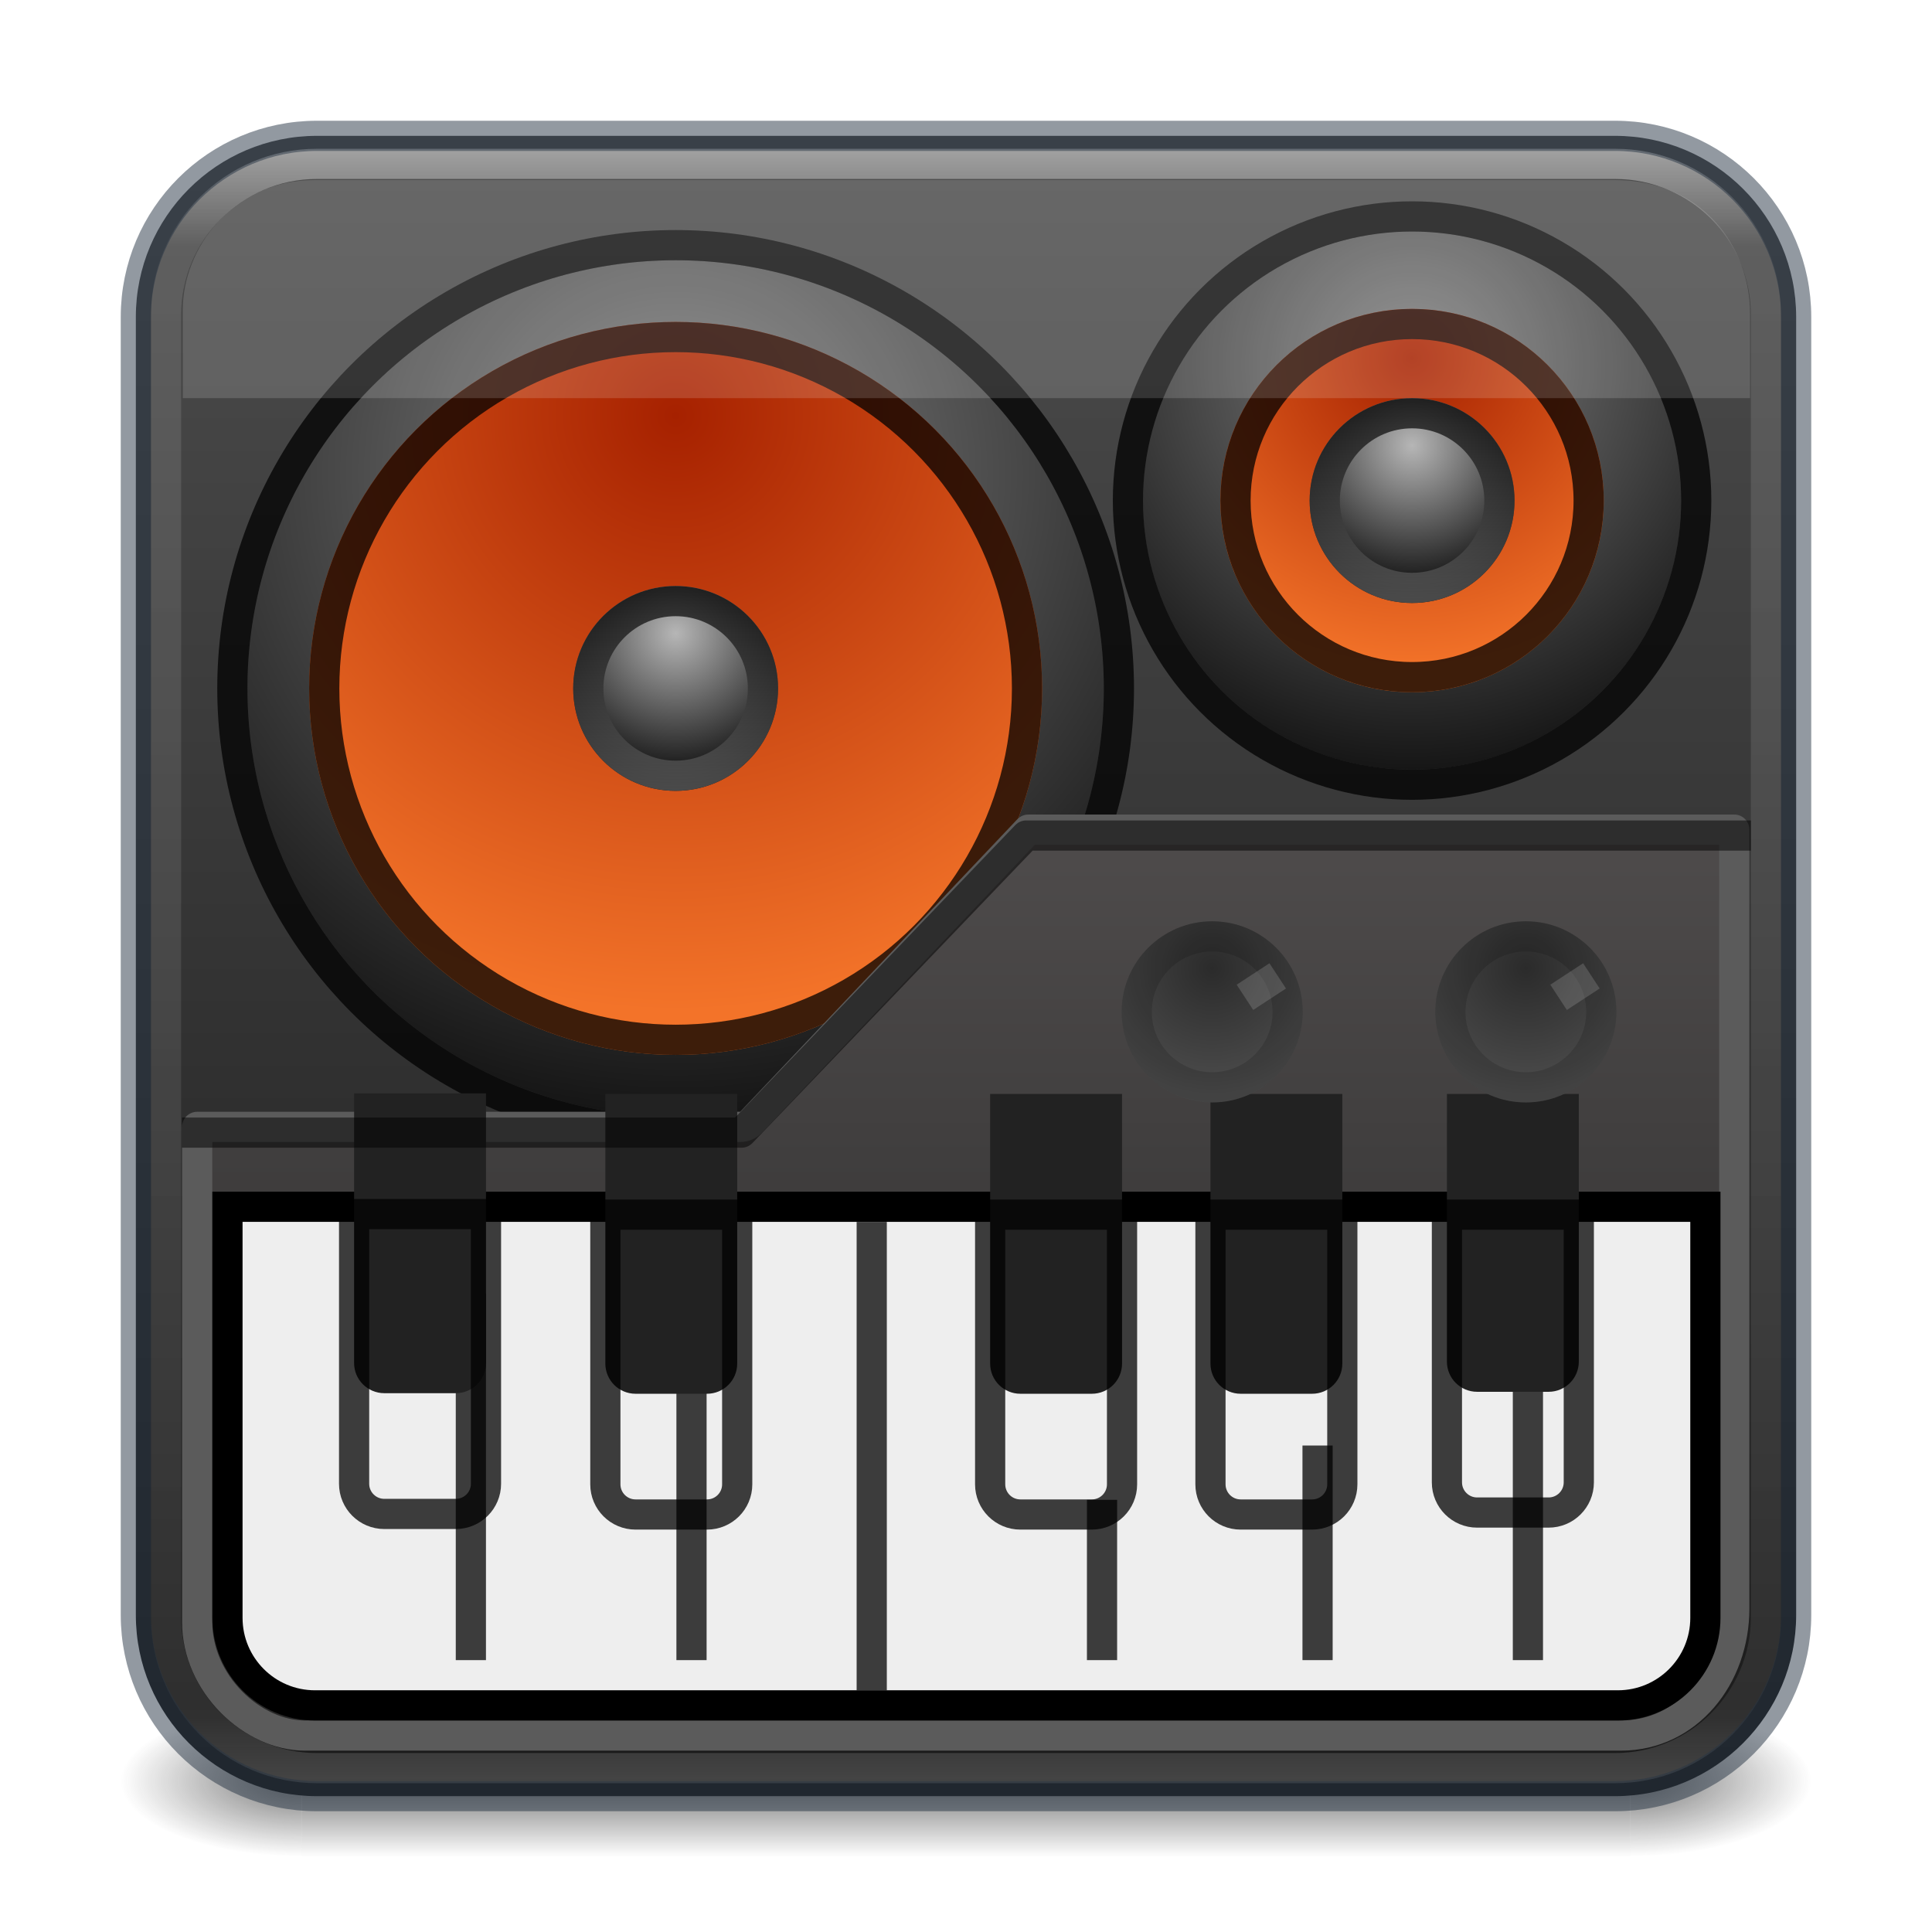 <svg width="64" height="64" viewBox="0 0 64 64" fill="none" xmlns="http://www.w3.org/2000/svg">
<path opacity="0.6" d="M60 56.5H54V61.5H60V56.5Z" fill="url(#paint0_radial)"/>
<path opacity="0.6" d="M4 61.5H10V56.5H4V61.5Z" fill="url(#paint1_radial)"/>
<path opacity="0.6" d="M54 56.5H10V61.5H54V56.5Z" fill="url(#paint2_linear)"/>
<path d="M53.5 4.5H10.5C7.186 4.5 4.5 7.186 4.5 10.5V53.5C4.5 56.814 7.186 59.5 10.5 59.5H53.5C56.814 59.5 59.5 56.814 59.5 53.5V10.5C59.5 7.186 56.814 4.5 53.5 4.5Z" fill="url(#paint3_linear)"/>
<path opacity="0.5" d="M53.5 5.429H10.5C7.739 5.429 5.5 7.667 5.5 10.429V53.571C5.5 56.333 7.739 58.571 10.5 58.571H53.5C56.261 58.571 58.5 56.333 58.5 53.571V10.429C58.5 7.667 56.261 5.429 53.5 5.429Z" stroke="url(#paint4_linear)" stroke-linecap="round" stroke-linejoin="round"/>
<path opacity="0.5" d="M53.5 4.5H10.5C7.186 4.5 4.5 7.186 4.5 10.5V53.5C4.5 56.814 7.186 59.5 10.5 59.5H53.5C56.814 59.5 59.5 56.814 59.5 53.5V10.5C59.5 7.186 56.814 4.5 53.5 4.5Z" stroke="#273445"/>
<circle cx="22.381" cy="22.805" r="14.184" fill="url(#paint5_radial)"/>
<circle cx="22.381" cy="22.805" r="14.684" stroke="black" stroke-opacity="0.75"/>
<g filter="url(#filter0_d)">
<circle cx="22.381" cy="22.805" r="12.14" fill="url(#paint6_radial)"/>
<circle cx="22.381" cy="22.805" r="11.64" stroke="black" stroke-opacity="0.75"/>
</g>
<g filter="url(#filter1_d)">
<circle cx="22.381" cy="22.805" r="3.393" fill="url(#paint7_radial)"/>
<circle cx="22.381" cy="22.805" r="2.893" stroke="url(#paint8_linear)" stroke-opacity="0.75"/>
</g>
<circle cx="46.777" cy="16.582" r="8.913" fill="url(#paint9_radial)"/>
<circle cx="46.777" cy="16.582" r="9.413" stroke="black" stroke-opacity="0.75"/>
<g filter="url(#filter2_d)">
<circle cx="46.777" cy="16.582" r="6.349" fill="url(#paint10_radial)"/>
<circle cx="46.777" cy="16.582" r="5.849" stroke="black" stroke-opacity="0.75"/>
</g>
<g filter="url(#filter3_d)">
<circle cx="46.777" cy="16.582" r="3.393" fill="url(#paint11_radial)"/>
<circle cx="46.777" cy="16.582" r="2.893" stroke="url(#paint12_linear)" stroke-opacity="0.75"/>
</g>
<path d="M57.45 27.483V27.505V27.528V27.551V27.575V27.599V27.623V27.648V27.674V27.7V27.726V27.753V27.78V27.808V27.836V27.864V27.893V27.922V27.952V27.982V28.013V28.044V28.075V28.107V28.139V28.172V28.205V28.239V28.273V28.307V28.341V28.377V28.412V28.448V28.484V28.521V28.558V28.595V28.633V28.671V28.709V28.748V28.788V28.827V28.867V28.908V28.948V28.99V29.031V29.073V29.115V29.158V29.201V29.244V29.288V29.331V29.376V29.421V29.465V29.511V29.556V29.602V29.649V29.695V29.742V29.79V29.837V29.886V29.934V29.982V30.031V30.081V30.13V30.18V30.23V30.281V30.331V30.383V30.434V30.486V30.538V30.59V30.642V30.695V30.749V30.802V30.856V30.91V30.964V31.019V31.073V31.129V31.184V31.24V31.296V31.352V31.408V31.465V31.522V31.579V31.637V31.695V31.753V31.811V31.869V31.928V31.987V32.047V32.106V32.166V32.226V32.286V32.346V32.407V32.468V32.529V32.59V32.652V32.714V32.776V32.838V32.9V32.963V33.026V33.089V33.152V33.216V33.279V33.343V33.407V33.472V33.536V33.601V33.666V33.731V33.796V33.861V33.927V33.993V34.059V34.125V34.191V34.258V34.324V34.391V34.458V34.525V34.592V34.66V34.727V34.795V34.863V34.931V34.999V35.068V35.136V35.205V35.274V35.343V35.412V35.481V35.55V35.62V35.69V35.759V35.829V35.899V35.969V36.039V36.11V36.18V36.251V36.321V36.392V36.463V36.534V36.605V36.676V36.748V36.819V36.891V36.962V37.034V37.106V37.178V37.249V37.321V37.394V37.466V37.538V37.61V37.683V37.755V37.828V37.9V37.973V38.046V38.118V38.191V38.264V38.337V38.41V38.483V38.556V38.63V38.703V38.776V38.849V38.923V38.996V39.069V39.143V39.216V39.29V39.363V39.437V39.51V39.584V39.658V39.731V39.805V39.879V39.952V40.026V40.099V40.173V40.247V40.321V40.394V40.468V40.541V40.615V40.689V40.762V40.836V40.91V40.983V41.057V41.13V41.204V41.277V41.351V41.424V41.498V41.571V41.644V41.717V41.791V41.864V41.937V42.01V42.083V42.156V42.229V42.302V42.375V42.448V42.52V42.593V42.666V42.738V42.811V42.883V42.955V43.028V43.1V43.172V43.244V43.316V43.388V43.459V43.531V43.602V43.674V43.745V43.817V43.888V43.959V44.03V44.101V44.171V44.242V44.313V44.383V44.453V44.523V44.594V44.664V44.733V44.803V44.873V44.942V45.011V45.081V45.15V45.218V45.287V45.356V45.424V45.493V45.561V45.629V45.697V45.765V45.832V45.9V45.967V46.034V46.101V46.168V46.234V46.301V46.367V46.433V46.499V46.565V46.63V46.696V46.761V46.826V46.89V46.955V47.02V47.084V47.148V47.212V47.275V47.339V47.402V47.465V47.528V47.59V47.653V47.715V47.777V47.838V47.9V47.961V48.022V48.083V48.144V48.204V48.264V48.324V48.384V48.443V48.502V48.561V48.62V48.679V48.737V48.795V48.852V48.91V48.967V49.024V49.081V49.137V49.193V49.249V49.305V49.36V49.415V49.47V49.524V49.579V49.633V49.686V49.74V49.793V49.846V49.898V49.95V50.002V50.054V50.105V50.156V50.207V50.257V50.307V50.357V50.407V50.456V50.505V50.553V50.601V50.649V50.697V50.744V50.791V50.838V50.884V50.93V50.975V51.021V51.066V51.11V51.154V51.198V51.242V51.285V51.328V51.37V51.412V51.454V51.495V51.536V51.577V51.617V51.657V51.697V51.736V51.775V51.813V51.851V51.889V51.926V51.963V52V52.036V52.072V52.107V52.142V52.176V52.211V52.244V52.278V52.311V52.343V52.375V52.407V52.438V52.469V52.5V52.53V52.559V52.589V52.617V52.646V52.674V52.701V52.728V52.755V52.781V52.807V52.832V52.857V52.882V52.906V52.929V52.952V52.975V52.997V53.019V53.04V53.061V53.081V53.101V53.12V53.139V53.158V53.176V53.193V53.21V53.227V53.243V53.258V53.273V53.288C57.45 55.54 55.909 57.493 53.694 57.493H53.679H53.662H53.645H53.627H53.609H53.589H53.569H53.548H53.526H53.503H53.479H53.455H53.43H53.404H53.377H53.349H53.321H53.292H53.262H53.231H53.2H53.168H53.135H53.101H53.067H53.032H52.996H52.959H52.921H52.883H52.844H52.805H52.764H52.723H52.681H52.639H52.596H52.551H52.507H52.461H52.415H52.368H52.321H52.273H52.224H52.174H52.124H52.073H52.022H51.969H51.916H51.863H51.808H51.753H51.698H51.642H51.585H51.527H51.469H51.41H51.351H51.291H51.23H51.168H51.106H51.044H50.981H50.917H50.852H50.787H50.721H50.655H50.588H50.521H50.453H50.384H50.315H50.245H50.175H50.104H50.032H49.96H49.888H49.814H49.741H49.666H49.591H49.516H49.44H49.363H49.286H49.209H49.131H49.052H48.973H48.893H48.813H48.732H48.651H48.569H48.487H48.404H48.321H48.237H48.153H48.068H47.983H47.897H47.811H47.724H47.637H47.549H47.461H47.373H47.284H47.194H47.104H47.014H46.923H46.832H46.74H46.648H46.555H46.462H46.369H46.275H46.181H46.086H45.991H45.895H45.8H45.703H45.606H45.509H45.412H45.314H45.216H45.117H45.018H44.918H44.819H44.718H44.618H44.517H44.416H44.314H44.212H44.11H44.007H43.904H43.8H43.697H43.593H43.488H43.384H43.279H43.173H43.068H42.962H42.855H42.749H42.642H42.534H42.427H42.319H42.211H42.102H41.994H41.885H41.776H41.666H41.556H41.446H41.336H41.225H41.114H41.003H40.892H40.78H40.668H40.556H40.444H40.331H40.218H40.105H39.992H39.879H39.765H39.651H39.537H39.422H39.308H39.193H39.078H38.963H38.848H38.732H38.616H38.5H38.384H38.268H38.151H38.035H37.918H37.801H37.684H37.567H37.449H37.332H37.214H37.096H36.978H36.86H36.742H36.623H36.505H36.386H36.267H36.148H36.029H35.91H35.791H35.671H35.552H35.432H35.312H35.193H35.073H34.953H34.833H34.713H34.593H34.472H34.352H34.232H34.111H33.991H33.87H33.75H33.629H33.508H33.388H33.267H33.146H33.025H32.904H32.783H32.662H32.541H32.42H32.299H32.178H32.057H31.936H31.815H31.694H31.573H31.452H31.331H31.21H31.09H30.969H30.848H30.727H30.606H30.485H30.364H30.244H30.123H30.003H29.882H29.761H29.641H29.52H29.4H29.28H29.16H29.04H28.92H28.8H28.68H28.56H28.44H28.321H28.201H28.082H27.963H27.843H27.724H27.605H27.486H27.368H27.249H27.131H27.012H26.894H26.776H26.658H26.541H26.423H26.305H26.188H26.071H25.954H25.837H25.72H25.604H25.488H25.371H25.255H25.14H25.024H24.909H24.793H24.678H24.564H24.449H24.334H24.22H24.106H23.992H23.879H23.766H23.652H23.54H23.427H23.315H23.202H23.09H22.979H22.867H22.756H22.645H22.535H22.424H22.314H22.204H22.095H21.985H21.876H21.767H21.659H21.551H21.443H21.335H21.228H21.121H21.014H20.908H20.802H20.696H20.591H20.486H20.381H20.276H20.172H20.068H19.965H19.862H19.759H19.657H19.555H19.453H19.352H19.25H19.15H19.049H18.95H18.85H18.751H18.652H18.554H18.456H18.358H18.261H18.164H18.068H17.972H17.876H17.781H17.686H17.592H17.498H17.404H17.311H17.218H17.126H17.035H16.943H16.852H16.762H16.672H16.582H16.493H16.404H16.316H16.228H16.141H16.054H15.968H15.882H15.797H15.712H15.628H15.544H15.46H15.377H15.295H15.213H15.132H15.051H14.971H14.891H14.812H14.733H14.655H14.577H14.5H14.423H14.347H14.271H14.196H14.122H14.048H13.975H13.902H13.829H13.758H13.687H13.616H13.546H13.477H13.408H13.34H13.272H13.205H13.139H13.073H13.008H12.943H12.879H12.816H12.753H12.691H12.63H12.569H12.509H12.449H12.39H12.332H12.274H12.217H12.161H12.105H12.05H11.995H11.941H11.888H11.836H11.784H11.733H11.683H11.633H11.584H11.536H11.488H11.441H11.395H11.349H11.304H11.26H11.217H11.174H11.132H11.091H11.05H11.01H10.971H10.933H10.895H10.858H10.822H10.787H10.752H10.718H10.685H10.653H10.621H10.591H10.56H10.531H10.503H10.475H10.448H10.422H10.396H10.372H10.348H10.325H10.303H10.282H10.261H10.241H10.223H10.204H10.187H10.171H10.155H10.14H10.126H10.113H10.101C9.249 57.493 8.354 57.079 7.665 56.381C6.979 55.686 6.532 54.744 6.532 53.737V53.724V53.709V53.695V53.681V53.666V53.651V53.636V53.62V53.604V53.588V53.571V53.555V53.538V53.52V53.503V53.485V53.467V53.449V53.43V53.411V53.392V53.373V53.353V53.334V53.314V53.293V53.273V53.252V53.231V53.209V53.188V53.166V53.144V53.122V53.099V53.077V53.053V53.03V53.007V52.983V52.959V52.935V52.91V52.886V52.861V52.836V52.81V52.785V52.759V52.733V52.707V52.681V52.654V52.627V52.6V52.573V52.545V52.517V52.489V52.461V52.433V52.404V52.376V52.347V52.317V52.288V52.258V52.229V52.199V52.169V52.138V52.108V52.077V52.046V52.015V51.983V51.952V51.92V51.888V51.856V51.824V51.791V51.758V51.726V51.693V51.66V51.626V51.593V51.559V51.525V51.491V51.457V51.422V51.388V51.353V51.318V51.283V51.248V51.212V51.177V51.141V51.105V51.069V51.033V50.996V50.96V50.923V50.886V50.849V50.812V50.775V50.737V50.7V50.662V50.624V50.586V50.548V50.51V50.471V50.433V50.394V50.355V50.316V50.277V50.238V50.199V50.159V50.12V50.08V50.04V50V49.96V49.919V49.879V49.839V49.798V49.757V49.717V49.675V49.634V49.593V49.552V49.511V49.469V49.427V49.386V49.344V49.302V49.26V49.218V49.175V49.133V49.091V49.048V49.005V48.963V48.92V48.877V48.834V48.791V48.748V48.704V48.661V48.617V48.574V48.53V48.487V48.443V48.399V48.355V48.311V48.267V48.223V48.178V48.134V48.09V48.045V48.001V47.956V47.912V47.867V47.822V47.777V47.732V47.687V47.642V47.597V47.552V47.507V47.462V47.416V47.371V47.326V47.28V47.235V47.189V47.144V47.098V47.052V47.006V46.961V46.915V46.869V46.823V46.777V46.731V46.685V46.639V46.593V46.547V46.501V46.455V46.409V46.362V46.316V46.27V46.224V46.178V46.131V46.085V46.039V45.992V45.946V45.9V45.853V45.807V45.76V45.714V45.667V45.621V45.575V45.528V45.482V45.435V45.389V45.343V45.296V45.25V45.203V45.157V45.11V45.064V45.017V44.971V44.925V44.878V44.832V44.786V44.739V44.693V44.647V44.601V44.554V44.508V44.462V44.416V44.37V44.324V44.278V44.231V44.185V44.139V44.093V44.048V44.002V43.956V43.91V43.864V43.819V43.773V43.727V43.682V43.636V43.591V43.545V43.5V43.454V43.409V43.364V43.319V43.273V43.228V43.183V43.138V43.093V43.049V43.004V42.959V42.914V42.87V42.825V42.781V42.737V42.692V42.648V42.604V42.56V42.516V42.472V42.428V42.384V42.34V42.297V42.253V42.21V42.166V42.123V42.08V42.037V41.994V41.951V41.908V41.865V41.823V41.78V41.738V41.696V41.653V41.611V41.569V41.527V41.485V41.444V41.402V41.36V41.319V41.278V41.236V41.196V41.154V41.114V41.073V41.032V40.992V40.952V40.911V40.871V40.831V40.791V40.752V40.712V40.672V40.633V40.594V40.555V40.516V40.477V40.438V40.4V40.361V40.323V40.285V40.247V40.209V40.171V40.134V40.096V40.059V40.022V39.985V39.948V39.911V39.875V39.839V39.802V39.766V39.73V39.695V39.659V39.624V39.588V39.553V39.518V39.484V39.449V39.415V39.38V39.346V39.312V39.279V39.245V39.212V39.179V39.146V39.113V39.08V39.048V39.016V38.983V38.952V38.92V38.888V38.857V38.826V38.795V38.764V38.733V38.703V38.673V38.643V38.613V38.584V38.554V38.525V38.496V38.467V38.439V38.41V38.382V38.354V38.327V38.299V38.272V38.245V38.218V38.191V38.165V38.139V38.113V38.087V38.061V38.036V38.011V37.986V37.961V37.937V37.913V37.889V37.865V37.842V37.819V37.795V37.773V37.75V37.728V37.706V37.684V37.663V37.641V37.62V37.599V37.579V37.559V37.538V37.519V37.499V37.48V37.461V37.442V37.423V37.405V37.387V37.369V37.352V37.335V37.329H24.519C24.656 37.329 24.787 37.273 24.882 37.173L34.063 27.483H57.45Z" fill="url(#paint13_linear)" stroke="#5B5B5B" stroke-linecap="round" stroke-linejoin="round"/>
<path d="M8.035 39.976H7.535V40.476V53.593C7.535 55.194 8.834 56.493 10.435 56.493H53.593C55.195 56.493 56.493 55.194 56.493 53.593V40.476V39.976H55.993H8.035Z" fill="#EEEEEE" stroke="black"/>
<g filter="url(#filter4_d)">
<line x1="14.598" y1="55.994" x2="14.598" y2="43.853" stroke="black" stroke-opacity="0.75"/>
</g>
<g filter="url(#filter5_d)">
<line x1="21.907" y1="55.994" x2="21.907" y2="42.048" stroke="black" stroke-opacity="0.75"/>
</g>
<line x1="28.877" y1="55.994" x2="28.877" y2="40.477" stroke="black" stroke-opacity="0.75"/>
<g filter="url(#filter6_d)">
<line x1="35.506" y1="55.994" x2="35.506" y2="50.684" stroke="black" stroke-opacity="0.75"/>
</g>
<g filter="url(#filter7_d)">
<line x1="42.646" y1="55.994" x2="42.646" y2="48.885" stroke="black" stroke-opacity="0.75"/>
</g>
<g filter="url(#filter8_d)">
<line x1="49.614" y1="55.994" x2="49.614" y2="42.479" stroke="black" stroke-opacity="0.75"/>
</g>
<g filter="url(#filter9_i)">
<path d="M11.73 40.219H16.099V49.151C16.099 49.703 15.651 50.151 15.099 50.151H12.73C12.178 50.151 11.73 49.703 11.73 49.151V40.219Z" fill="#222222"/>
</g>
<path d="M11.73 40.219H16.099V49.151C16.099 49.703 15.651 50.151 15.099 50.151H12.73C12.178 50.151 11.73 49.703 11.73 49.151V40.219Z" stroke="black" stroke-opacity="0.75"/>
<g filter="url(#filter10_i)">
<path d="M20.053 40.237H24.421V49.17C24.421 49.722 23.974 50.17 23.421 50.17H21.053C20.501 50.17 20.053 49.722 20.053 49.17V40.237Z" fill="#222222"/>
</g>
<path d="M20.053 40.237H24.421V49.17C24.421 49.722 23.974 50.17 23.421 50.17H21.053C20.501 50.17 20.053 49.722 20.053 49.17V40.237Z" stroke="black" stroke-opacity="0.75"/>
<g filter="url(#filter11_i)">
<path d="M32.8 40.237H37.169V49.17C37.169 49.722 36.721 50.17 36.169 50.17H33.8C33.248 50.17 32.8 49.722 32.8 49.17V40.237Z" fill="#222222"/>
</g>
<path d="M32.8 40.237H37.169V49.17C37.169 49.722 36.721 50.17 36.169 50.17H33.8C33.248 50.17 32.8 49.722 32.8 49.17V40.237Z" stroke="black" stroke-opacity="0.75"/>
<g filter="url(#filter12_i)">
<path d="M40.098 40.237H44.466V49.17C44.466 49.722 44.019 50.17 43.466 50.17H41.098C40.546 50.17 40.098 49.722 40.098 49.17V40.237Z" fill="#222222"/>
</g>
<path d="M40.098 40.237H44.466V49.17C44.466 49.722 44.019 50.17 43.466 50.17H41.098C40.546 50.17 40.098 49.722 40.098 49.17V40.237Z" stroke="black" stroke-opacity="0.75"/>
<g filter="url(#filter13_i)">
<path d="M47.931 40.237H52.3V49.105C52.3 49.657 51.852 50.105 51.3 50.105H48.931C48.379 50.105 47.931 49.657 47.931 49.105V40.237Z" fill="#222222"/>
</g>
<path d="M47.931 40.237H52.3V49.105C52.3 49.657 51.852 50.105 51.3 50.105H48.931C48.379 50.105 47.931 49.657 47.931 49.105V40.237Z" stroke="black" stroke-opacity="0.75"/>
<g filter="url(#filter14_d)">
<path d="M6.528 36.519H24.565L33.994 26.678H57.501" stroke="black" stroke-opacity="0.5" stroke-linecap="square" stroke-linejoin="round"/>
</g>
<g filter="url(#filter15_dd)">
<circle cx="40.155" cy="33.519" r="3" fill="url(#paint14_radial)"/>
<circle cx="40.155" cy="33.519" r="2.5" stroke="black" stroke-opacity="0.15"/>
</g>
<line x1="42.326" y1="32.327" x2="41.24" y2="33.038" stroke="white" stroke-opacity="0.15"/>
<g filter="url(#filter16_dd)">
<circle cx="50.546" cy="33.519" r="3" fill="url(#paint15_radial)"/>
<circle cx="50.546" cy="33.519" r="2.5" stroke="black" stroke-opacity="0.15"/>
</g>
<line x1="52.717" y1="32.327" x2="51.63" y2="33.038" stroke="white" stroke-opacity="0.15"/>
<path d="M53.483 5.963H10.428C7.706 5.963 6.055 8.226 6.055 10.268V13.189H57.973V10.391C57.973 8.172 56.385 5.963 53.483 5.963Z" fill="white" fill-opacity="0.15"/>
<defs>
<filter id="filter0_d" x="9.241" y="9.664" width="26.28" height="26.28" filterUnits="userSpaceOnUse" color-interpolation-filters="sRGB">
<feFlood flood-opacity="0" result="BackgroundImageFix"/>
<feColorMatrix in="SourceAlpha" type="matrix" values="0 0 0 0 0 0 0 0 0 0 0 0 0 0 0 0 0 0 127 0"/>
<feMorphology radius="1" operator="dilate" in="SourceAlpha" result="effect1_dropShadow"/>
<feOffset/>
<feColorMatrix type="matrix" values="0 0 0 0 0 0 0 0 0 0 0 0 0 0 0 0 0 0 0.15 0"/>
<feBlend mode="normal" in2="BackgroundImageFix" result="effect1_dropShadow"/>
<feBlend mode="normal" in="SourceGraphic" in2="effect1_dropShadow" result="shape"/>
</filter>
<filter id="filter1_d" x="17.988" y="18.411" width="8.787" height="8.787" filterUnits="userSpaceOnUse" color-interpolation-filters="sRGB">
<feFlood flood-opacity="0" result="BackgroundImageFix"/>
<feColorMatrix in="SourceAlpha" type="matrix" values="0 0 0 0 0 0 0 0 0 0 0 0 0 0 0 0 0 0 127 0"/>
<feMorphology radius="1" operator="dilate" in="SourceAlpha" result="effect1_dropShadow"/>
<feOffset/>
<feColorMatrix type="matrix" values="0 0 0 0 0 0 0 0 0 0 0 0 0 0 0 0 0 0 0.25 0"/>
<feBlend mode="normal" in2="BackgroundImageFix" result="effect1_dropShadow"/>
<feBlend mode="normal" in="SourceGraphic" in2="effect1_dropShadow" result="shape"/>
</filter>
<filter id="filter2_d" x="39.428" y="9.233" width="14.699" height="14.699" filterUnits="userSpaceOnUse" color-interpolation-filters="sRGB">
<feFlood flood-opacity="0" result="BackgroundImageFix"/>
<feColorMatrix in="SourceAlpha" type="matrix" values="0 0 0 0 0 0 0 0 0 0 0 0 0 0 0 0 0 0 127 0"/>
<feMorphology radius="1" operator="dilate" in="SourceAlpha" result="effect1_dropShadow"/>
<feOffset/>
<feColorMatrix type="matrix" values="0 0 0 0 0 0 0 0 0 0 0 0 0 0 0 0 0 0 0.15 0"/>
<feBlend mode="normal" in2="BackgroundImageFix" result="effect1_dropShadow"/>
<feBlend mode="normal" in="SourceGraphic" in2="effect1_dropShadow" result="shape"/>
</filter>
<filter id="filter3_d" x="42.383" y="12.189" width="8.787" height="8.787" filterUnits="userSpaceOnUse" color-interpolation-filters="sRGB">
<feFlood flood-opacity="0" result="BackgroundImageFix"/>
<feColorMatrix in="SourceAlpha" type="matrix" values="0 0 0 0 0 0 0 0 0 0 0 0 0 0 0 0 0 0 127 0"/>
<feMorphology radius="1" operator="dilate" in="SourceAlpha" result="effect1_dropShadow"/>
<feOffset/>
<feColorMatrix type="matrix" values="0 0 0 0 0 0 0 0 0 0 0 0 0 0 0 0 0 0 0.25 0"/>
<feBlend mode="normal" in2="BackgroundImageFix" result="effect1_dropShadow"/>
<feBlend mode="normal" in="SourceGraphic" in2="effect1_dropShadow" result="shape"/>
</filter>
<filter id="filter4_d" x="14.098" y="42.853" width="2" height="13.14" filterUnits="userSpaceOnUse" color-interpolation-filters="sRGB">
<feFlood flood-opacity="0" result="BackgroundImageFix"/>
<feColorMatrix in="SourceAlpha" type="matrix" values="0 0 0 0 0 0 0 0 0 0 0 0 0 0 0 0 0 0 127 0"/>
<feOffset dx="1" dy="-1"/>
<feColorMatrix type="matrix" values="0 0 0 0 1 0 0 0 0 1 0 0 0 0 1 0 0 0 1 0"/>
<feBlend mode="normal" in2="BackgroundImageFix" result="effect1_dropShadow"/>
<feBlend mode="normal" in="SourceGraphic" in2="effect1_dropShadow" result="shape"/>
</filter>
<filter id="filter5_d" x="21.407" y="41.048" width="2" height="14.945" filterUnits="userSpaceOnUse" color-interpolation-filters="sRGB">
<feFlood flood-opacity="0" result="BackgroundImageFix"/>
<feColorMatrix in="SourceAlpha" type="matrix" values="0 0 0 0 0 0 0 0 0 0 0 0 0 0 0 0 0 0 127 0"/>
<feOffset dx="1" dy="-1"/>
<feColorMatrix type="matrix" values="0 0 0 0 1 0 0 0 0 1 0 0 0 0 1 0 0 0 1 0"/>
<feBlend mode="normal" in2="BackgroundImageFix" result="effect1_dropShadow"/>
<feBlend mode="normal" in="SourceGraphic" in2="effect1_dropShadow" result="shape"/>
</filter>
<filter id="filter6_d" x="35.006" y="49.684" width="2" height="6.309" filterUnits="userSpaceOnUse" color-interpolation-filters="sRGB">
<feFlood flood-opacity="0" result="BackgroundImageFix"/>
<feColorMatrix in="SourceAlpha" type="matrix" values="0 0 0 0 0 0 0 0 0 0 0 0 0 0 0 0 0 0 127 0"/>
<feOffset dx="1" dy="-1"/>
<feColorMatrix type="matrix" values="0 0 0 0 1 0 0 0 0 1 0 0 0 0 1 0 0 0 1 0"/>
<feBlend mode="normal" in2="BackgroundImageFix" result="effect1_dropShadow"/>
<feBlend mode="normal" in="SourceGraphic" in2="effect1_dropShadow" result="shape"/>
</filter>
<filter id="filter7_d" x="42.146" y="47.885" width="2" height="8.108" filterUnits="userSpaceOnUse" color-interpolation-filters="sRGB">
<feFlood flood-opacity="0" result="BackgroundImageFix"/>
<feColorMatrix in="SourceAlpha" type="matrix" values="0 0 0 0 0 0 0 0 0 0 0 0 0 0 0 0 0 0 127 0"/>
<feOffset dx="1" dy="-1"/>
<feColorMatrix type="matrix" values="0 0 0 0 1 0 0 0 0 1 0 0 0 0 1 0 0 0 1 0"/>
<feBlend mode="normal" in2="BackgroundImageFix" result="effect1_dropShadow"/>
<feBlend mode="normal" in="SourceGraphic" in2="effect1_dropShadow" result="shape"/>
</filter>
<filter id="filter8_d" x="49.114" y="41.479" width="2" height="14.514" filterUnits="userSpaceOnUse" color-interpolation-filters="sRGB">
<feFlood flood-opacity="0" result="BackgroundImageFix"/>
<feColorMatrix in="SourceAlpha" type="matrix" values="0 0 0 0 0 0 0 0 0 0 0 0 0 0 0 0 0 0 127 0"/>
<feOffset dx="1" dy="-1"/>
<feColorMatrix type="matrix" values="0 0 0 0 1 0 0 0 0 1 0 0 0 0 1 0 0 0 1 0"/>
<feBlend mode="normal" in2="BackgroundImageFix" result="effect1_dropShadow"/>
<feBlend mode="normal" in="SourceGraphic" in2="effect1_dropShadow" result="shape"/>
</filter>
<filter id="filter9_i" x="11.23" y="39.719" width="5.368" height="10.932" filterUnits="userSpaceOnUse" color-interpolation-filters="sRGB">
<feFlood flood-opacity="0" result="BackgroundImageFix"/>
<feBlend mode="normal" in="SourceGraphic" in2="BackgroundImageFix" result="shape"/>
<feColorMatrix in="SourceAlpha" type="matrix" values="0 0 0 0 0 0 0 0 0 0 0 0 0 0 0 0 0 0 127 0" result="hardAlpha"/>
<feOffset dy="-4"/>
<feComposite in2="hardAlpha" operator="arithmetic" k2="-1" k3="1"/>
<feColorMatrix type="matrix" values="0 0 0 0 1 0 0 0 0 1 0 0 0 0 1 0 0 0 0.25 0"/>
<feBlend mode="normal" in2="shape" result="effect1_innerShadow"/>
</filter>
<filter id="filter10_i" x="19.553" y="39.737" width="5.368" height="10.932" filterUnits="userSpaceOnUse" color-interpolation-filters="sRGB">
<feFlood flood-opacity="0" result="BackgroundImageFix"/>
<feBlend mode="normal" in="SourceGraphic" in2="BackgroundImageFix" result="shape"/>
<feColorMatrix in="SourceAlpha" type="matrix" values="0 0 0 0 0 0 0 0 0 0 0 0 0 0 0 0 0 0 127 0" result="hardAlpha"/>
<feOffset dy="-4"/>
<feComposite in2="hardAlpha" operator="arithmetic" k2="-1" k3="1"/>
<feColorMatrix type="matrix" values="0 0 0 0 1 0 0 0 0 1 0 0 0 0 1 0 0 0 0.25 0"/>
<feBlend mode="normal" in2="shape" result="effect1_innerShadow"/>
</filter>
<filter id="filter11_i" x="32.3" y="39.737" width="5.368" height="10.932" filterUnits="userSpaceOnUse" color-interpolation-filters="sRGB">
<feFlood flood-opacity="0" result="BackgroundImageFix"/>
<feBlend mode="normal" in="SourceGraphic" in2="BackgroundImageFix" result="shape"/>
<feColorMatrix in="SourceAlpha" type="matrix" values="0 0 0 0 0 0 0 0 0 0 0 0 0 0 0 0 0 0 127 0" result="hardAlpha"/>
<feOffset dy="-4"/>
<feComposite in2="hardAlpha" operator="arithmetic" k2="-1" k3="1"/>
<feColorMatrix type="matrix" values="0 0 0 0 1 0 0 0 0 1 0 0 0 0 1 0 0 0 0.25 0"/>
<feBlend mode="normal" in2="shape" result="effect1_innerShadow"/>
</filter>
<filter id="filter12_i" x="39.598" y="39.737" width="5.368" height="10.932" filterUnits="userSpaceOnUse" color-interpolation-filters="sRGB">
<feFlood flood-opacity="0" result="BackgroundImageFix"/>
<feBlend mode="normal" in="SourceGraphic" in2="BackgroundImageFix" result="shape"/>
<feColorMatrix in="SourceAlpha" type="matrix" values="0 0 0 0 0 0 0 0 0 0 0 0 0 0 0 0 0 0 127 0" result="hardAlpha"/>
<feOffset dy="-4"/>
<feComposite in2="hardAlpha" operator="arithmetic" k2="-1" k3="1"/>
<feColorMatrix type="matrix" values="0 0 0 0 1 0 0 0 0 1 0 0 0 0 1 0 0 0 0.25 0"/>
<feBlend mode="normal" in2="shape" result="effect1_innerShadow"/>
</filter>
<filter id="filter13_i" x="47.431" y="39.737" width="5.368" height="10.868" filterUnits="userSpaceOnUse" color-interpolation-filters="sRGB">
<feFlood flood-opacity="0" result="BackgroundImageFix"/>
<feBlend mode="normal" in="SourceGraphic" in2="BackgroundImageFix" result="shape"/>
<feColorMatrix in="SourceAlpha" type="matrix" values="0 0 0 0 0 0 0 0 0 0 0 0 0 0 0 0 0 0 127 0" result="hardAlpha"/>
<feOffset dy="-4"/>
<feComposite in2="hardAlpha" operator="arithmetic" k2="-1" k3="1"/>
<feColorMatrix type="matrix" values="0 0 0 0 1 0 0 0 0 1 0 0 0 0 1 0 0 0 0.25 0"/>
<feBlend mode="normal" in2="shape" result="effect1_innerShadow"/>
</filter>
<filter id="filter14_d" x="6.028" y="26.178" width="51.973" height="11.841" filterUnits="userSpaceOnUse" color-interpolation-filters="sRGB">
<feFlood flood-opacity="0" result="BackgroundImageFix"/>
<feColorMatrix in="SourceAlpha" type="matrix" values="0 0 0 0 0 0 0 0 0 0 0 0 0 0 0 0 0 0 127 0"/>
<feOffset dy="1"/>
<feColorMatrix type="matrix" values="0 0 0 0 0.443 0 0 0 0 0.439 0 0 0 0 0.439 0 0 0 1 0"/>
<feBlend mode="normal" in2="BackgroundImageFix" result="effect1_dropShadow"/>
<feBlend mode="normal" in="SourceGraphic" in2="effect1_dropShadow" result="shape"/>
</filter>
<filter id="filter15_dd" x="35.155" y="28.519" width="10" height="11" filterUnits="userSpaceOnUse" color-interpolation-filters="sRGB">
<feFlood flood-opacity="0" result="BackgroundImageFix"/>
<feColorMatrix in="SourceAlpha" type="matrix" values="0 0 0 0 0 0 0 0 0 0 0 0 0 0 0 0 0 0 127 0"/>
<feOffset dy="1"/>
<feGaussianBlur stdDeviation="1"/>
<feColorMatrix type="matrix" values="0 0 0 0 0 0 0 0 0 0 0 0 0 0 0 0 0 0 0.75 0"/>
<feBlend mode="normal" in2="BackgroundImageFix" result="effect1_dropShadow"/>
<feColorMatrix in="SourceAlpha" type="matrix" values="0 0 0 0 0 0 0 0 0 0 0 0 0 0 0 0 0 0 127 0"/>
<feOffset dy="-1"/>
<feGaussianBlur stdDeviation="0.5"/>
<feColorMatrix type="matrix" values="0 0 0 0 1 0 0 0 0 1 0 0 0 0 1 0 0 0 0.15 0"/>
<feBlend mode="normal" in2="effect1_dropShadow" result="effect2_dropShadow"/>
<feBlend mode="normal" in="SourceGraphic" in2="effect2_dropShadow" result="shape"/>
</filter>
<filter id="filter16_dd" x="45.546" y="28.519" width="10" height="11" filterUnits="userSpaceOnUse" color-interpolation-filters="sRGB">
<feFlood flood-opacity="0" result="BackgroundImageFix"/>
<feColorMatrix in="SourceAlpha" type="matrix" values="0 0 0 0 0 0 0 0 0 0 0 0 0 0 0 0 0 0 127 0"/>
<feOffset dy="1"/>
<feGaussianBlur stdDeviation="1"/>
<feColorMatrix type="matrix" values="0 0 0 0 0 0 0 0 0 0 0 0 0 0 0 0 0 0 0.75 0"/>
<feBlend mode="normal" in2="BackgroundImageFix" result="effect1_dropShadow"/>
<feColorMatrix in="SourceAlpha" type="matrix" values="0 0 0 0 0 0 0 0 0 0 0 0 0 0 0 0 0 0 127 0"/>
<feOffset dy="-1"/>
<feGaussianBlur stdDeviation="0.5"/>
<feColorMatrix type="matrix" values="0 0 0 0 1 0 0 0 0 1 0 0 0 0 1 0 0 0 0.15 0"/>
<feBlend mode="normal" in2="effect1_dropShadow" result="effect2_dropShadow"/>
<feBlend mode="normal" in="SourceGraphic" in2="effect2_dropShadow" result="shape"/>
</filter>
<radialGradient id="paint0_radial" cx="0" cy="0" r="1" gradientUnits="userSpaceOnUse" gradientTransform="translate(53.992 59) scale(6.011 2.5)">
<stop stop-color="#181818"/>
<stop offset="1" stop-color="#181818" stop-opacity="0"/>
</radialGradient>
<radialGradient id="paint1_radial" cx="0" cy="0" r="1" gradientUnits="userSpaceOnUse" gradientTransform="translate(10.008 59) rotate(180) scale(6.011 2.5)">
<stop stop-color="#181818"/>
<stop offset="1" stop-color="#181818" stop-opacity="0"/>
</radialGradient>
<linearGradient id="paint2_linear" x1="33.663" y1="61.52" x2="33.663" y2="56.5" gradientUnits="userSpaceOnUse">
<stop stop-color="#181818" stop-opacity="0"/>
<stop offset="0.5" stop-color="#181818"/>
<stop offset="1" stop-color="#181818" stop-opacity="0"/>
</linearGradient>
<linearGradient id="paint3_linear" x1="31.398" y1="4.718" x2="31.398" y2="59.461" gradientUnits="userSpaceOnUse">
<stop stop-color="#4D4D4D"/>
<stop offset="1" stop-color="#1A1A1A"/>
</linearGradient>
<linearGradient id="paint4_linear" x1="32" y1="4.711" x2="32" y2="59.289" gradientUnits="userSpaceOnUse">
<stop stop-color="white"/>
<stop offset="0.063" stop-color="white" stop-opacity="0.235"/>
<stop offset="0.951" stop-color="white" stop-opacity="0.157"/>
<stop offset="1" stop-color="white" stop-opacity="0.392"/>
</linearGradient>
<radialGradient id="paint5_radial" cx="0" cy="0" r="1" gradientUnits="userSpaceOnUse" gradientTransform="translate(22.381 15.626) rotate(90) scale(21.362)">
<stop stop-color="#828282"/>
<stop offset="1" stop-color="#161616"/>
</radialGradient>
<radialGradient id="paint6_radial" cx="0" cy="0" r="1" gradientUnits="userSpaceOnUse" gradientTransform="translate(22.381 13.766) rotate(90) scale(19.739)">
<stop stop-color="#A62100"/>
<stop offset="1" stop-color="#F37329"/>
</radialGradient>
<radialGradient id="paint7_radial" cx="0" cy="0" r="1" gradientUnits="userSpaceOnUse" gradientTransform="translate(22.381 20.983) rotate(90) scale(5.215)">
<stop stop-color="#B6B6B6"/>
<stop offset="1"/>
</radialGradient>
<linearGradient id="paint8_linear" x1="22.381" y1="19.411" x2="22.381" y2="26.198" gradientUnits="userSpaceOnUse">
<stop/>
<stop offset="1" stop-color="#626262"/>
</linearGradient>
<radialGradient id="paint9_radial" cx="0" cy="0" r="1" gradientUnits="userSpaceOnUse" gradientTransform="translate(46.777 12.072) rotate(90) scale(13.424)">
<stop stop-color="#828282"/>
<stop offset="1" stop-color="#161616"/>
</radialGradient>
<radialGradient id="paint10_radial" cx="0" cy="0" r="1" gradientUnits="userSpaceOnUse" gradientTransform="translate(46.777 11.855) rotate(90) scale(10.323)">
<stop stop-color="#A62100"/>
<stop offset="1" stop-color="#F37329"/>
</radialGradient>
<radialGradient id="paint11_radial" cx="0" cy="0" r="1" gradientUnits="userSpaceOnUse" gradientTransform="translate(46.777 14.76) rotate(90) scale(5.215)">
<stop stop-color="#B6B6B6"/>
<stop offset="1"/>
</radialGradient>
<linearGradient id="paint12_linear" x1="46.777" y1="13.189" x2="46.777" y2="19.976" gradientUnits="userSpaceOnUse">
<stop/>
<stop offset="1" stop-color="#626262"/>
</linearGradient>
<linearGradient id="paint13_linear" x1="31.991" y1="26.983" x2="31.991" y2="57.993" gradientUnits="userSpaceOnUse">
<stop stop-color="#4F4C4C"/>
<stop offset="1" stop-color="#262626"/>
</linearGradient>
<radialGradient id="paint14_radial" cx="0" cy="0" r="1" gradientUnits="userSpaceOnUse" gradientTransform="translate(40.155 32.07) rotate(90) scale(4.45)">
<stop stop-color="#2B2B2B"/>
<stop offset="1" stop-color="#4F4F4F"/>
</radialGradient>
<radialGradient id="paint15_radial" cx="0" cy="0" r="1" gradientUnits="userSpaceOnUse" gradientTransform="translate(50.546 32.07) rotate(90) scale(4.45)">
<stop stop-color="#2B2B2B"/>
<stop offset="1" stop-color="#4F4F4F"/>
</radialGradient>
</defs>
</svg>
